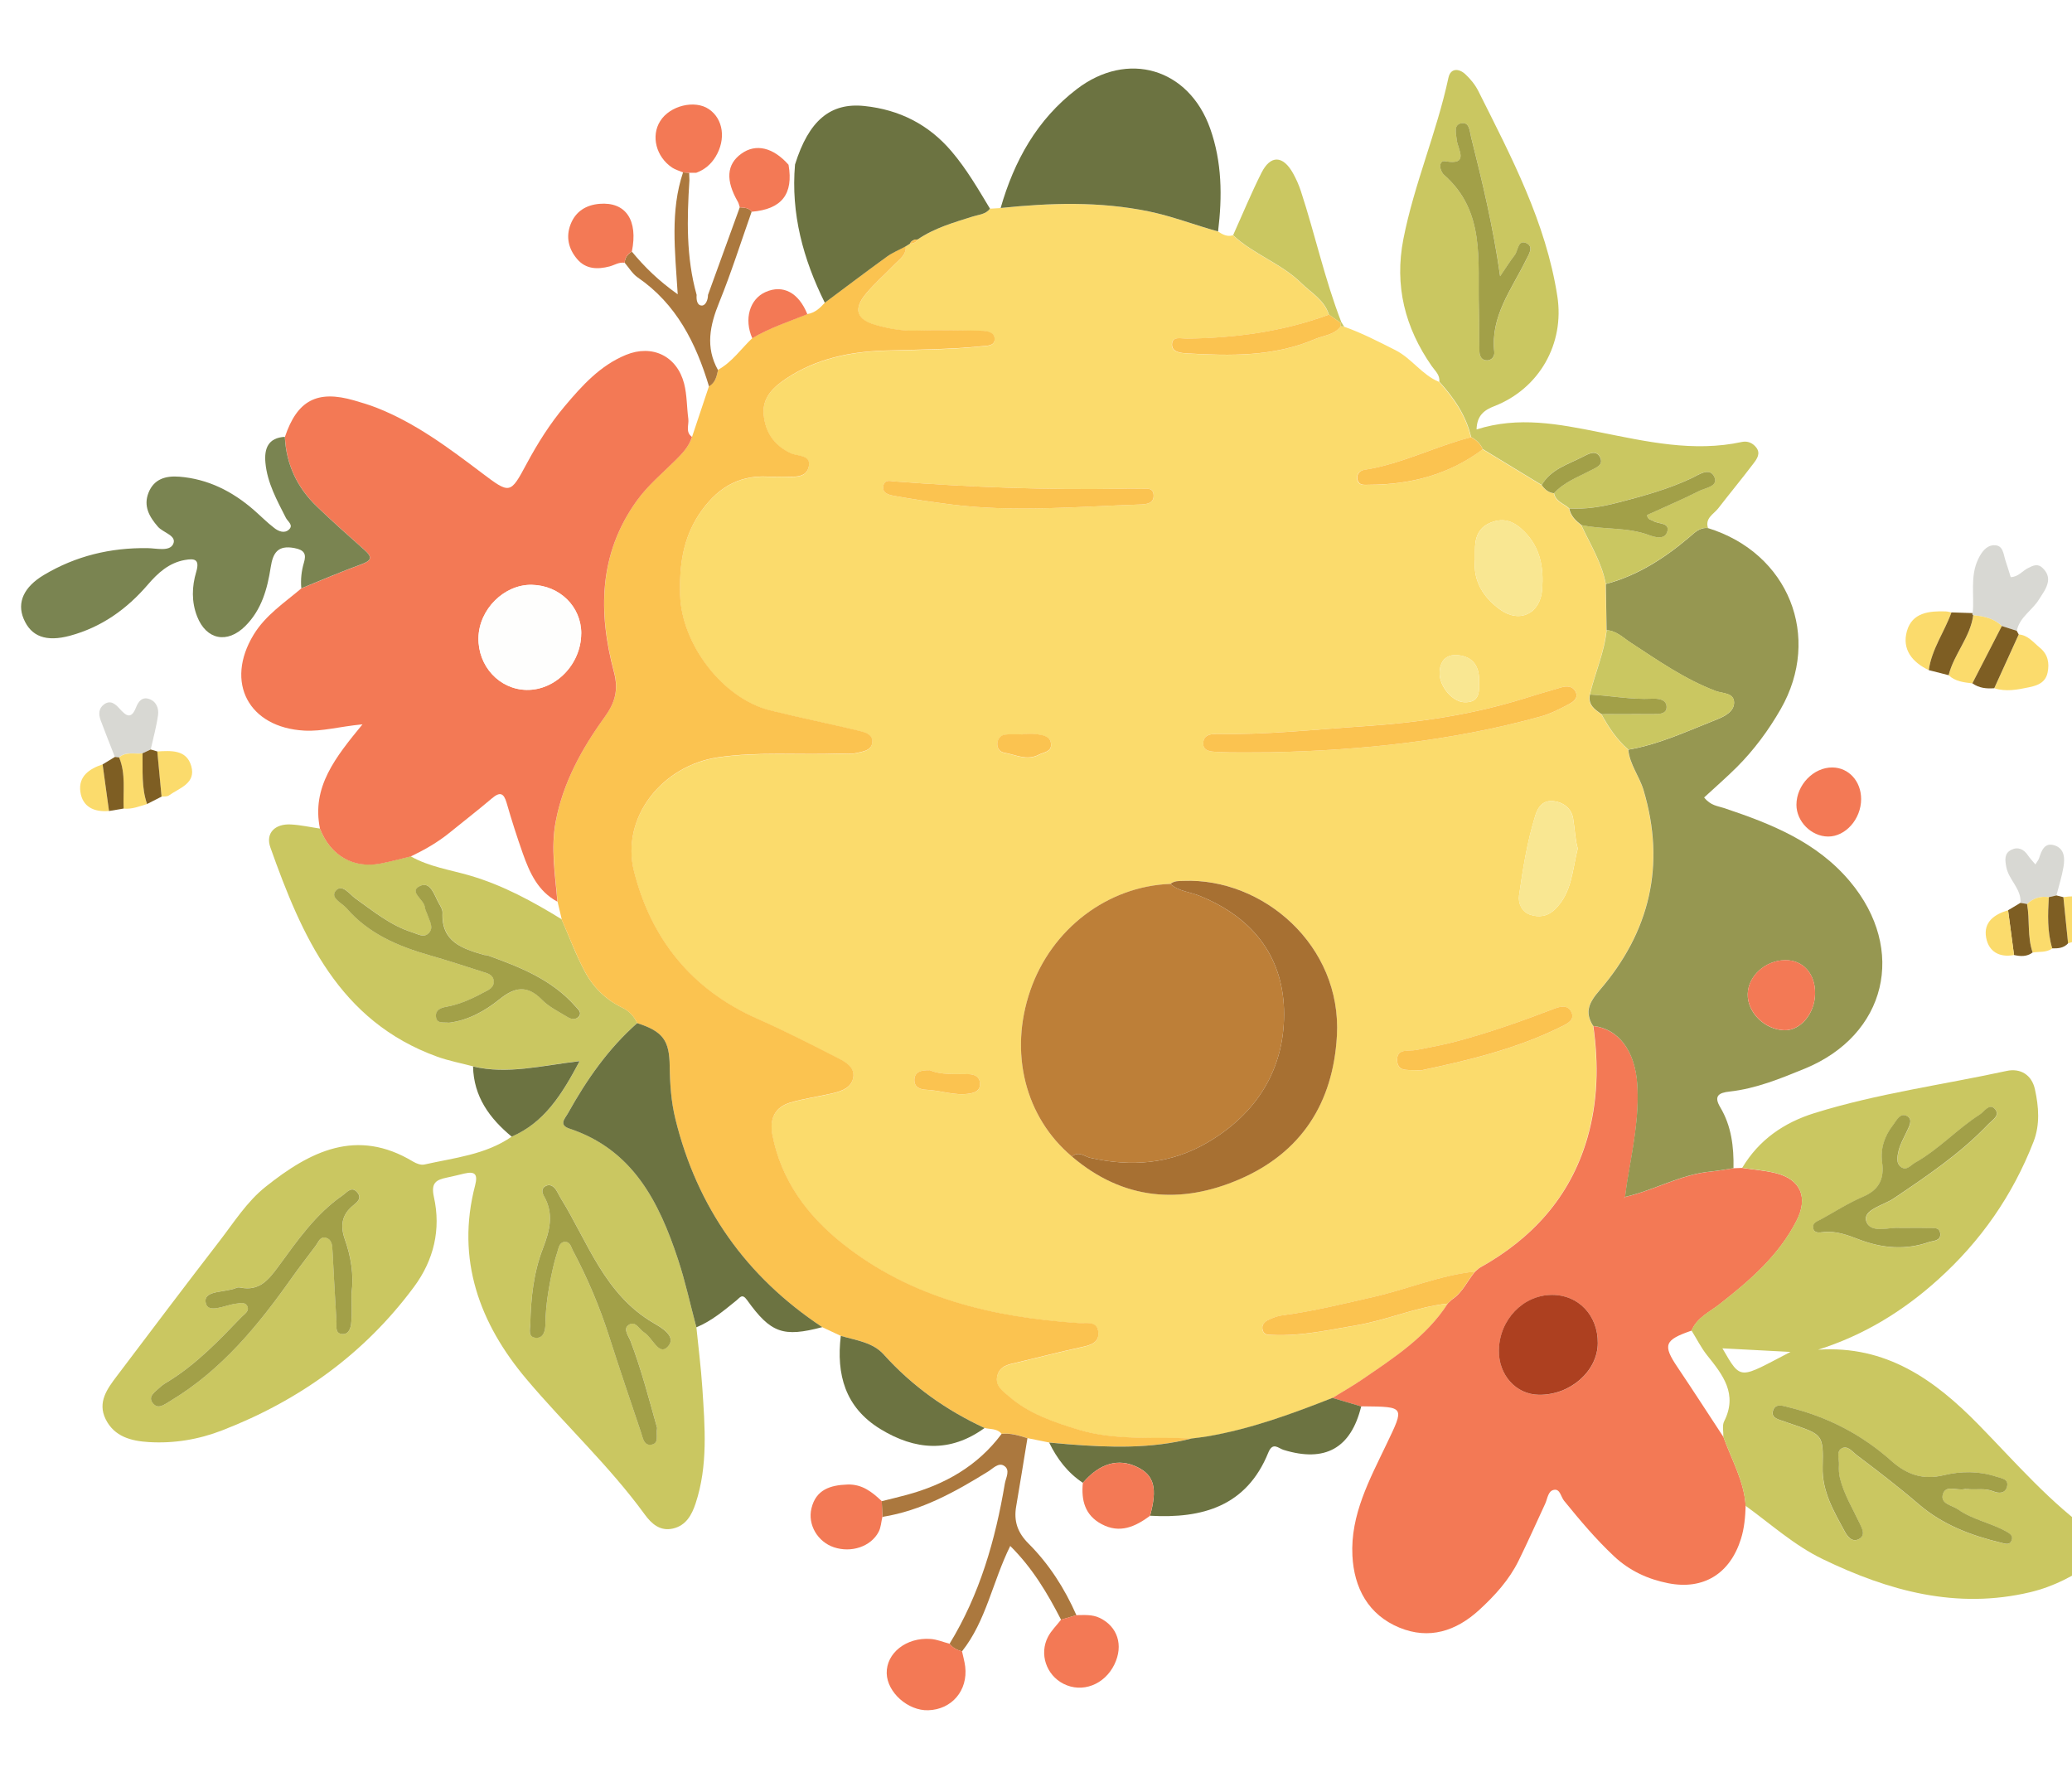 <svg width="393" height="338" viewBox="0 0 393 338" fill="none" xmlns="http://www.w3.org/2000/svg">
<g filter="url(#filter0_d_402_2237)">
<path d="M233.885 40.61C232.785 40.98 231.895 40.47 231.025 39.91C226.625 38.7 222.365 37.03 217.865 36.1C208.525 34.18 199.175 34.48 189.785 35.46C189.115 35.5 188.455 35.54 187.785 35.58C186.965 36.67 185.685 36.69 184.525 37.06C180.905 38.2 177.245 39.25 174.055 41.42C173.755 42.03 173.215 42.2 172.595 42.23C172.315 42.4 172.035 42.58 171.755 42.75C171.915 44.39 170.635 45.16 169.705 46.13C167.885 48.02 165.885 49.75 164.215 51.76C161.785 54.7 162.455 56.66 166.105 57.67C168.505 58.33 170.925 58.8 173.465 58.73C177.705 58.61 181.955 58.66 186.205 58.77C187.255 58.8 188.745 59.03 188.635 60.48C188.545 61.66 187.225 61.6 186.215 61.7C180.135 62.32 174.045 62.35 167.945 62.52C161.315 62.71 154.845 64.04 149.165 67.79C146.725 69.4 144.505 71.4 144.835 74.72C145.165 78.02 146.775 80.49 149.945 81.98C151.215 82.58 153.905 82.24 153.385 84.54C152.875 86.8 150.495 86.45 148.625 86.43C147.625 86.43 146.625 86.48 145.625 86.43C139.795 86.1 135.695 88.89 132.585 93.57C129.475 98.25 128.825 103.4 128.985 108.9C129.255 118.2 137.035 128.5 146.014 130.75C151.545 132.13 157.144 133.25 162.684 134.58C163.834 134.86 165.465 135.17 165.445 136.67C165.415 138.37 163.675 138.58 162.385 138.86C161.305 139.09 160.145 138.93 159.025 138.97C151.435 139.24 143.855 138.57 136.255 139.66C125.575 141.19 117.665 151.11 120.255 161.35C123.515 174.19 131.205 183.75 143.585 189.23C148.825 191.55 153.945 194.18 159.055 196.78C160.455 197.5 162.155 198.5 161.825 200.38C161.495 202.33 159.645 202.98 157.915 203.39C155.265 204.02 152.535 204.37 149.925 205.14C146.935 206.02 145.895 208.24 146.485 211.27C148.145 219.91 153.115 226.57 159.735 231.85C172.795 242.27 188.295 245.89 204.585 246.97C206.015 247.06 208.005 246.5 208.285 248.52C208.605 250.78 206.695 251.19 204.875 251.59C200.875 252.46 196.905 253.5 192.925 254.44C191.335 254.82 189.615 255.06 189.145 256.96C188.655 258.92 190.255 259.92 191.435 260.94C195.204 264.19 199.835 265.75 204.485 267.17C211.525 269.31 218.815 268.51 226.005 268.86C226.985 268.73 227.975 268.62 228.955 268.46C237.195 267.07 244.985 264.2 252.715 261.16C254.605 259.99 256.535 258.9 258.365 257.65C264.385 253.54 270.524 249.57 274.584 243.26C268.624 243.88 263.125 246.4 257.245 247.38C251.985 248.26 246.765 249.46 241.375 249.21C240.635 249.18 239.785 249.27 239.495 248.36C239.165 247.31 239.855 246.69 240.665 246.3C241.445 245.94 242.285 245.61 243.125 245.5C249.035 244.72 254.805 243.3 260.605 241.97C267.015 240.5 273.135 237.87 279.735 237.19C280.005 236.96 280.275 236.73 280.545 236.5C290.525 230.95 297.744 223.1 300.994 211.96C303.044 204.94 303.174 197.8 302.165 190.6C300.475 187.97 301.355 186.16 303.355 183.84C312.895 172.75 315.945 160.08 311.705 145.85C310.915 143.22 309.085 141 308.814 138.19C306.654 136.3 305.085 133.97 303.725 131.47C302.415 130.57 301.094 129.68 301.524 127.75C302.484 123.65 304.285 119.77 304.695 115.53C304.645 112.61 304.594 109.69 304.554 106.78C303.804 102.73 301.604 99.28 299.904 95.62C298.834 94.79 297.865 93.89 297.605 92.47C296.615 91.53 295.025 91.19 294.725 89.57C293.674 89.46 292.975 88.84 292.385 88.02L281.214 81.22C274.814 86.03 267.514 87.94 259.624 87.96C258.785 87.96 257.734 88.16 257.445 87.03C257.185 86.01 257.835 85.26 258.764 85.12C265.804 84.03 272.145 80.69 278.985 78.94C278.035 74.82 275.725 71.49 272.945 68.43C269.695 67.1 267.764 63.97 264.654 62.4C261.454 60.79 258.285 59.14 254.904 57.95C254.694 57.92 254.475 57.9 254.264 57.9C253.054 59.56 251.005 59.63 249.335 60.35C241.555 63.68 233.325 63.52 225.105 63.04C224.095 62.98 222.165 62.89 222.265 61.26C222.354 59.72 224.015 60.25 225.035 60.24C234.275 60.13 243.325 58.91 252.035 55.69C251.165 52.91 248.685 51.57 246.785 49.7C242.965 45.95 237.735 44.26 233.855 40.63L233.885 40.61ZM203.335 215.37C194.425 207.9 191.345 195.64 195.425 183.83C199.455 172.17 210.085 164.09 221.995 163.64C222.725 163.02 223.615 163.1 224.485 163.06C239.565 162.47 254.505 175.33 253.564 192.41C252.865 205.23 246.785 214.58 235.155 219.63C223.955 224.5 213.025 223.62 203.325 215.36L203.335 215.37ZM241.045 138.68C237.555 138.68 234.065 138.79 230.595 138.6C229.725 138.55 228.065 138.47 228.235 136.81C228.385 135.37 229.605 135.18 230.785 135.21C240.125 135.39 249.395 134.35 258.695 133.74C268.764 133.07 278.664 131.65 288.334 128.71C290.954 127.91 293.564 127.11 296.195 126.36C297.195 126.08 298.284 126.11 298.834 127.16C299.474 128.38 298.435 129.11 297.635 129.53C295.885 130.46 294.075 131.39 292.175 131.91C275.455 136.53 258.335 138.3 241.055 138.68H241.045ZM279.765 102.24C279.765 101.57 279.775 101.07 279.765 100.57C279.705 98.16 280.285 96.1 282.765 95.11C285.285 94.11 287.195 94.89 289.094 96.79C292.225 99.92 292.805 103.71 292.505 107.79C292.174 112.37 288.254 114.3 284.524 111.61C281.344 109.31 279.404 106.21 279.755 102.23L279.765 102.24ZM299.255 156.95C298.215 161.03 298.174 165.27 294.994 168.41C293.534 169.85 291.874 170.05 290.195 169.47C288.624 168.93 287.914 167.29 288.124 165.82C288.865 160.69 289.675 155.56 291.235 150.59C291.745 148.97 292.714 147.68 294.774 147.96C296.734 148.23 298.085 149.47 298.385 151.24C298.715 153.18 298.745 155.18 299.265 156.94L299.255 156.95ZM169.625 87.3C184.335 88.45 198.525 88.92 212.735 88.7C213.855 88.68 214.985 88.64 216.105 88.72C217.125 88.8 218.705 88.23 218.815 89.86C218.925 91.55 217.435 91.65 216.135 91.69C204.195 92.08 192.265 93.18 180.335 91.67C176.775 91.22 173.205 90.7 169.675 90.06C168.685 89.88 167.175 89.58 167.585 88.02C167.925 86.74 169.275 87.37 169.635 87.29L169.625 87.3ZM269.434 199.04C267.374 198.77 265.124 199.53 264.994 197.19C264.864 194.76 267.145 195.44 268.635 195.15C271.195 194.67 273.755 194.18 276.265 193.51C282.525 191.85 288.625 189.68 294.675 187.36C295.895 186.89 297.305 186.52 298.005 187.89C298.794 189.43 297.305 190.13 296.255 190.66C287.605 194.98 278.295 197.16 269.425 199.04H269.434ZM280.524 125.52C280.624 127.47 280.464 129.3 277.714 129.19C275.514 129.1 273.044 126.24 273.054 123.7C273.054 121.44 274.234 120.06 276.494 120.26C279.504 120.53 280.704 122.53 280.535 125.52H280.524ZM176.395 198.99C178.595 199.95 181.205 199.64 183.775 199.74C184.845 199.78 185.775 200.2 185.875 201.4C185.985 202.82 184.995 203.26 183.775 203.44C181.025 203.85 178.415 202.81 175.725 202.7C174.485 202.65 173.404 202.2 173.434 200.83C173.474 199.21 174.765 198.97 176.395 198.99ZM194.005 135.31C194.005 135.31 194.005 135.26 194.005 135.24C194.875 135.24 195.765 135.13 196.615 135.27C197.815 135.46 199.295 135.6 199.365 137.21C199.425 138.64 198.005 138.68 197.035 139.18C194.735 140.36 192.645 139.15 190.505 138.8C189.605 138.65 189.035 137.87 189.195 136.84C189.315 136 189.905 135.45 190.665 135.36C191.765 135.23 192.895 135.33 194.015 135.33L194.005 135.31Z" fill="#FBDB6C"/>
<path d="M97.054 211.58C92.074 215.03 86.154 215.59 80.474 216.87C79.834 217.01 78.964 216.68 78.364 216.32C67.644 209.85 58.784 214.38 50.364 221.1C46.814 223.93 44.394 227.81 41.654 231.36C35.094 239.86 28.634 248.43 22.164 256.99C20.334 259.41 18.444 261.95 20.044 265.18C21.684 268.49 24.894 269.31 28.224 269.51C33.014 269.8 37.684 269.02 42.164 267.28C56.814 261.6 69.124 252.76 78.524 240.07C82.294 234.98 83.664 229.16 82.304 223.05C81.694 220.3 82.734 219.77 84.784 219.34C85.884 219.11 86.974 218.84 88.064 218.58C90.074 218.12 90.674 218.66 90.114 220.83C86.444 234.89 90.984 247.06 99.864 257.58C107.174 266.25 115.564 274 122.274 283.22C123.554 284.98 125.184 286.47 127.634 285.91C130.114 285.34 131.204 283.35 131.934 281.15C134.314 273.97 133.694 266.6 133.214 259.25C132.964 255.4 132.464 251.57 132.084 247.73C130.934 243.44 129.994 239.07 128.604 234.86C124.994 223.93 120.034 214.03 107.994 210.04C105.874 209.34 107.204 208.08 107.734 207.12C111.264 200.79 115.374 194.88 120.854 190.04C120.284 188.72 119.274 187.7 118.054 187.12C114.884 185.6 112.504 183.23 110.904 180.22C109.214 177.05 107.954 173.64 106.514 170.34C101.014 166.96 95.384 163.89 89.124 162.06C85.354 160.96 81.384 160.4 77.894 158.41C75.964 158.87 74.054 159.4 72.114 159.77C66.964 160.74 62.664 158.22 60.684 153.15C58.854 152.88 57.024 152.47 55.184 152.37C52.174 152.2 50.314 154 51.284 156.73C57.264 173.56 64.284 189.66 82.914 196.41C85.124 197.21 87.464 197.64 89.744 198.25C96.264 199.8 102.704 198.09 109.954 197.24C106.574 203.63 103.274 208.87 97.074 211.56L97.054 211.58ZM66.674 241.33C66.674 243.2 66.794 245.08 66.624 246.93C66.534 247.83 66.174 249.13 64.904 249.01C63.484 248.88 63.874 247.55 63.824 246.62C63.554 242.15 63.314 237.69 63.074 233.22C63.024 232.2 63.014 231.1 61.834 230.76C60.724 230.44 60.434 231.52 59.934 232.2C58.454 234.2 56.904 236.15 55.474 238.18C49.044 247.28 42.064 255.84 32.334 261.69C31.244 262.35 30.034 263.38 29.034 262.17C27.914 260.83 29.474 259.98 30.304 259.15C30.824 258.63 31.504 258.27 32.134 257.87C37.374 254.6 41.594 250.18 45.824 245.77C46.384 245.18 47.434 244.64 46.864 243.63C46.454 242.91 45.514 243.17 44.794 243.25C42.724 243.47 39.344 245.34 39.004 242.95C38.674 240.65 42.794 241.17 44.864 240.25C45.074 240.15 45.364 240.15 45.604 240.2C49.144 240.91 50.904 238.8 52.794 236.22C56.384 231.32 59.874 226.25 64.994 222.71C65.844 222.12 66.724 220.84 67.824 222.21C68.724 223.33 67.654 224.08 66.924 224.67C64.774 226.44 64.544 228.57 65.414 231.04C66.584 234.36 67.154 237.79 66.684 241.32L66.674 241.33ZM124.634 266.82C124.374 268.17 125.114 269.72 123.574 269.98C122.154 270.23 121.944 268.72 121.594 267.7C119.574 261.68 117.534 255.68 115.594 249.63C113.774 243.92 111.444 238.43 108.644 233.13C108.314 232.5 108.154 231.56 107.284 231.52C106.154 231.47 106.004 232.5 105.754 233.32C105.504 234.15 105.234 234.98 105.034 235.83C104.164 239.58 103.484 243.36 103.444 247.23C103.434 248.29 103.114 249.77 101.724 249.72C100.024 249.66 100.554 248.06 100.584 247.07C100.694 242.21 101.204 237.36 102.954 232.82C104.274 229.41 105.114 226.22 103.164 222.82C102.784 222.15 102.654 221.33 103.544 220.9C104.354 220.52 104.994 220.97 105.444 221.63C105.794 222.14 106.034 222.72 106.364 223.25C111.524 231.61 114.644 241.44 123.894 246.87C125.284 247.68 128.554 249.47 126.614 251.45C124.944 253.15 123.754 249.67 122.204 248.72C121.214 248.11 120.514 246.33 119.174 247.31C118.144 248.07 119.244 249.41 119.604 250.36C121.684 255.83 123.134 261.47 124.634 266.8V266.82ZM85.174 189.97C84.114 189.85 82.824 190.22 82.714 188.77C82.624 187.53 83.594 187.14 84.674 186.95C87.154 186.52 89.424 185.49 91.624 184.3C92.594 183.77 93.844 183.37 93.664 181.96C93.514 180.78 92.344 180.57 91.424 180.27C88.114 179.21 84.794 178.13 81.454 177.17C75.504 175.46 69.924 173.09 65.774 168.27C64.894 167.25 62.564 166.29 63.724 164.93C64.914 163.53 66.354 165.64 67.434 166.4C70.884 168.85 74.144 171.58 78.284 172.85C79.334 173.17 80.474 173.95 81.404 172.92C82.294 171.94 81.554 170.8 81.204 169.76C81.004 169.17 80.684 168.6 80.594 168C80.404 166.58 77.494 165.1 79.654 164.05C81.714 163.05 82.414 165.86 83.304 167.4C83.614 167.93 83.984 168.56 83.964 169.13C83.714 174.66 87.744 175.93 91.844 177.12C92.084 177.19 92.354 177.15 92.584 177.23C98.704 179.43 104.724 181.81 109.184 186.88C109.664 187.42 110.434 187.99 109.834 188.77C109.324 189.42 108.414 189.34 107.764 188.95C106.064 187.91 104.174 187.02 102.824 185.62C100.044 182.76 97.654 183.2 94.794 185.51C91.984 187.78 88.794 189.53 85.204 189.97H85.174Z" fill="#CAC761"/>
<path d="M106.514 170.36C107.964 173.66 109.224 177.06 110.914 180.24C112.514 183.24 114.894 185.61 118.064 187.14C119.284 187.73 120.284 188.75 120.854 190.06C125.814 191.64 126.964 193.41 127.024 198.23C127.064 201.56 127.304 204.98 128.094 208.2C132.204 224.99 141.534 238.17 155.964 247.72C157.134 248.27 158.314 248.82 159.484 249.37C162.344 250.2 165.554 250.59 167.604 252.87C173.024 258.9 179.444 263.45 186.754 266.84C187.864 267.11 189.144 266.91 189.984 267.95C191.694 267.75 193.284 268.26 194.874 268.76C196.244 269.04 197.624 269.32 198.994 269.59C200.224 269.7 201.464 269.82 202.694 269.92C210.514 270.53 218.324 270.8 226.024 268.82C218.834 268.47 211.544 269.27 204.504 267.13C199.854 265.71 195.224 264.15 191.454 260.9C190.274 259.88 188.684 258.88 189.164 256.92C189.634 255.02 191.354 254.77 192.944 254.4C196.934 253.46 200.894 252.42 204.894 251.55C206.714 251.16 208.624 250.75 208.304 248.48C208.024 246.46 206.024 247.02 204.604 246.93C188.314 245.85 172.814 242.22 159.754 231.81C153.134 226.53 148.164 219.86 146.504 211.23C145.924 208.2 146.954 205.98 149.944 205.1C152.554 204.33 155.274 203.98 157.934 203.35C159.664 202.94 161.514 202.29 161.844 200.34C162.164 198.46 160.474 197.46 159.074 196.74C153.964 194.13 148.854 191.51 143.604 189.19C131.224 183.7 123.534 174.15 120.274 161.31C117.674 151.06 125.594 141.15 136.274 139.62C143.874 138.53 151.454 139.2 159.044 138.93C160.164 138.89 161.324 139.06 162.404 138.82C163.684 138.54 165.434 138.34 165.464 136.63C165.484 135.14 163.854 134.82 162.704 134.54C157.164 133.21 151.564 132.09 146.034 130.71C137.054 128.46 129.274 118.16 129.004 108.86C128.844 103.36 129.494 98.21 132.604 93.53C135.714 88.85 139.814 86.07 145.644 86.39C146.644 86.45 147.644 86.39 148.644 86.39C150.514 86.4 152.904 86.75 153.404 84.5C153.924 82.2 151.234 82.54 149.964 81.94C146.794 80.45 145.184 77.99 144.854 74.68C144.524 71.37 146.744 69.37 149.184 67.75C154.854 63.99 161.334 62.67 167.964 62.48C174.064 62.3 180.154 62.27 186.234 61.66C187.244 61.56 188.554 61.63 188.654 60.44C188.764 58.99 187.274 58.75 186.224 58.73C181.984 58.62 177.734 58.57 173.484 58.69C170.944 58.76 168.524 58.3 166.124 57.63C162.474 56.62 161.794 54.65 164.234 51.72C165.904 49.71 167.904 47.98 169.724 46.09C170.654 45.13 171.934 44.35 171.774 42.71C170.594 43.34 169.334 43.85 168.264 44.63C164.304 47.5 160.394 50.46 156.474 53.38C155.564 54.4 154.594 55.33 153.164 55.56C149.634 56.97 146.004 58.15 142.714 60.11C140.564 62.14 138.874 64.67 136.204 66.13C135.944 67.33 135.714 68.55 134.484 69.21C133.414 72.41 132.344 75.62 131.274 78.82C130.694 80.67 129.394 82 128.054 83.33C125.574 85.78 122.874 88.04 120.824 90.89C113.584 100.94 113.434 112.04 116.464 123.39C117.384 126.84 116.654 129.25 114.694 131.97C110.374 137.95 106.824 144.37 105.424 151.75C104.464 156.84 105.334 161.91 105.744 166.98C106.004 168.09 106.274 169.2 106.534 170.31L106.514 170.36Z" fill="#FBC350"/>
<path d="M105.724 167.03C105.304 161.96 104.434 156.9 105.404 151.8C106.804 144.42 110.354 138 114.674 132.02C116.644 129.3 117.364 126.89 116.444 123.44C113.414 112.08 113.564 100.99 120.804 90.94C122.864 88.08 125.554 85.83 128.034 83.38C129.374 82.05 130.674 80.73 131.254 78.87C129.954 77.95 130.704 76.59 130.554 75.43C130.254 73.21 130.314 70.92 129.764 68.78C128.424 63.54 123.724 61.25 118.724 63.31C113.844 65.31 110.404 69.13 107.104 73.05C104.294 76.39 101.974 80.08 99.904 83.93C96.774 89.76 96.754 89.75 91.334 85.66C85.074 80.93 78.794 76.22 71.404 73.32C70.014 72.78 68.584 72.35 67.154 71.94C60.154 69.92 56.364 71.94 54.044 78.86C54.284 84.07 56.374 88.47 60.094 92.06C63.044 94.9 66.114 97.61 69.174 100.34C70.714 101.71 70.444 102.35 68.544 103.04C64.704 104.43 60.954 106.06 57.164 107.59C53.954 110.32 50.384 112.64 48.104 116.38C42.614 125.42 47.154 133.99 57.724 134.57C61.114 134.76 64.364 133.8 68.754 133.38C63.664 139.59 59.054 145.26 60.694 153.18C62.674 158.25 66.974 160.77 72.124 159.8C74.064 159.43 75.984 158.9 77.904 158.44C80.474 157.21 82.944 155.81 85.174 154.01C87.884 151.81 90.644 149.68 93.304 147.42C94.824 146.13 95.544 146.38 96.094 148.28C97.024 151.51 98.044 154.71 99.164 157.87C100.464 161.54 102.044 165.07 105.754 167.03H105.724ZM110.244 116.17C110.224 121.97 105.394 126.94 99.884 126.85C94.724 126.76 90.644 122.35 90.754 116.96C90.864 111.56 95.644 106.82 100.884 106.92C106.174 107.03 110.274 111.07 110.254 116.17H110.244Z" fill="#F37955"/>
<path d="M274.594 243.24C270.534 249.55 264.384 253.52 258.374 257.63C256.544 258.88 254.614 259.97 252.724 261.14C254.544 261.68 256.364 262.21 258.174 262.75C258.294 262.75 258.424 262.73 258.544 262.73C266.554 262.81 266.384 262.79 263.004 269.86C259.804 276.57 256.114 283.29 256.514 291.06C256.824 297.18 259.534 302.27 265.424 304.7C271.054 307.02 276.174 305.38 280.584 301.33C283.544 298.61 286.234 295.66 288.024 292.03C289.784 288.46 291.404 284.81 293.084 281.19C293.534 280.21 293.604 278.73 294.794 278.56C295.914 278.39 296.054 279.89 296.654 280.63C299.644 284.31 302.694 287.94 306.164 291.19C309.084 293.92 312.554 295.52 316.414 296.28C323.114 297.6 328.134 294.47 330.204 287.89C330.854 285.83 331.024 283.74 331.104 281.62C330.824 276.9 328.424 272.86 326.884 268.54C323.984 264.13 321.134 259.7 318.184 255.32C315.334 251.1 315.674 250.14 320.844 248.37C321.864 245.9 324.274 244.84 326.174 243.35C331.904 238.86 337.354 234.18 340.754 227.54C343.014 223.12 341.554 219.63 336.714 218.48C334.664 217.99 332.544 217.83 330.454 217.51C329.904 217.53 329.364 217.55 328.814 217.57C327.364 217.79 325.914 218.07 324.454 218.21C318.764 218.77 313.794 221.75 308.304 223C308.194 223.1 308.074 223.2 307.964 223.31C308.064 223.19 308.154 223.07 308.254 222.95C308.384 221.97 308.494 220.99 308.654 220.02C309.674 213.93 310.964 207.88 310.554 201.63C310.144 195.37 307.024 191.15 302.214 190.6C303.224 197.8 303.094 204.94 301.044 211.96C297.784 223.1 290.564 230.95 280.584 236.5C280.314 236.73 280.044 236.96 279.774 237.19C278.294 238.94 277.404 241.18 275.374 242.48C275.104 242.74 274.824 243 274.554 243.26H274.604L274.594 243.24ZM303.064 250.77C303.014 256.09 297.834 260.63 291.894 260.55C287.544 260.49 284.224 256.79 284.304 252.08C284.404 246.32 288.894 241.64 294.344 241.6C299.384 241.56 303.104 245.48 303.064 250.77Z" fill="#F37955"/>
<path d="M330.444 217.49C332.534 217.8 334.654 217.97 336.704 218.46C341.544 219.61 343.004 223.1 340.744 227.52C337.344 234.16 331.894 238.84 326.164 243.33C324.264 244.82 321.844 245.88 320.834 248.35C321.814 249.92 322.644 251.61 323.794 253.05C326.774 256.76 329.634 260.39 327.024 265.57C326.614 266.37 326.904 267.53 326.874 268.52C328.414 272.84 330.814 276.88 331.094 281.6C335.894 285.07 340.304 289.09 345.704 291.7C358.204 297.74 371.104 301.3 385.074 297.98C389.484 296.93 393.474 294.87 397.134 292.19C399.354 290.56 399.614 288.63 397.324 287.02C388.964 281.17 382.364 273.45 375.314 266.24C366.924 257.66 357.744 251.12 344.834 251.99C353.504 249.25 360.914 244.71 367.554 238.73C375.694 231.41 381.744 222.71 385.704 212.54C386.965 209.3 386.694 205.88 385.964 202.58C385.364 199.86 383.214 198.54 380.584 199.12C368.434 201.76 356.054 203.4 344.134 207.12C338.354 208.92 333.614 212.19 330.454 217.49H330.444ZM373.464 278.45C373.014 278.45 372.754 278.41 372.514 278.45C371.134 278.74 369.064 277.59 368.504 279.37C367.924 281.24 370.184 281.45 371.334 282.27C374.124 284.24 377.544 284.82 380.484 286.46C381.144 286.83 381.884 287.24 381.534 288.16C381.174 289.11 380.374 288.81 379.634 288.63C373.884 287.25 368.474 285.23 363.884 281.28C360.114 278.04 356.154 275.01 352.184 272.01C351.374 271.4 350.454 270.09 349.314 270.71C348.204 271.32 348.844 272.76 348.784 273.82C348.724 274.68 348.784 275.58 348.984 276.42C349.754 279.48 351.414 282.15 352.734 284.98C353.204 285.98 353.864 287.25 352.534 287.93C351.264 288.58 350.384 287.41 349.874 286.46C347.804 282.63 345.564 278.91 345.684 274.24C345.844 268.13 345.684 268.13 339.974 266.15C339.504 265.99 339.024 265.85 338.564 265.66C337.564 265.25 335.944 265.07 336.234 263.72C336.604 262 338.254 262.67 339.374 262.95C346.644 264.73 353.124 268.1 358.714 273.08C361.614 275.66 364.665 276.76 368.645 275.8C371.885 275.02 375.324 274.98 378.614 276.07C379.634 276.41 381.124 276.51 380.614 278.12C380.244 279.28 379.094 279.28 378.074 278.86C376.504 278.22 374.864 278.57 373.454 278.46L373.464 278.45ZM360.504 228.92C362.654 228.92 364.154 228.88 365.654 228.94C366.574 228.98 367.924 228.59 368.034 230.03C368.134 231.41 366.684 231.32 365.834 231.61C361.414 233.15 356.994 232.76 352.714 231.13C350.474 230.28 348.314 229.43 345.854 229.7C345.174 229.78 344.174 229.97 343.944 229.03C343.674 227.91 344.754 227.64 345.484 227.24C348.104 225.79 350.644 224.16 353.384 222.99C356.424 221.69 357.434 219.58 357.004 216.48C356.644 213.86 357.454 211.51 359.024 209.47C359.704 208.59 360.434 206.87 361.844 207.76C362.904 208.43 362.054 209.8 361.584 210.82C361.064 211.95 360.404 213.06 360.134 214.25C359.894 215.28 359.554 216.62 360.624 217.38C361.654 218.11 362.424 217 363.264 216.53C367.744 214.01 371.234 210.15 375.534 207.4C376.364 206.87 377.324 205.24 378.324 206.28C379.544 207.55 377.884 208.46 377.094 209.29C371.814 214.83 365.494 219.07 359.194 223.32C357.234 224.64 353.284 225.47 353.994 227.64C354.824 230.18 358.674 228.59 360.534 228.94L360.504 228.92ZM339.604 252.41C329.814 257.48 330.314 257.98 326.694 251.73C330.804 251.95 334.844 252.16 339.604 252.41Z" fill="#CAC761"/>
<path d="M302.194 190.58C307.004 191.12 310.124 195.35 310.534 201.61C310.944 207.86 309.654 213.91 308.634 220C308.474 220.97 308.364 221.95 308.234 222.93L308.294 222.99C313.774 221.74 318.744 218.75 324.434 218.2C325.894 218.06 327.344 217.78 328.794 217.56C328.874 213.51 328.404 209.57 326.284 206.01C324.994 203.86 326.014 203.25 328.034 203.03C333.054 202.48 337.694 200.57 342.294 198.69C357.844 192.32 361.704 176.09 350.894 163.19C344.574 155.65 335.914 152.24 326.974 149.25C325.814 148.86 324.474 148.82 323.224 147.25C325.244 145.38 327.394 143.52 329.404 141.52C332.684 138.24 335.424 134.54 337.744 130.5C345.614 116.77 339.254 100.89 323.954 96.16C322.404 95.99 321.474 96.98 320.414 97.89C315.714 101.87 310.614 105.16 304.584 106.77C304.634 109.69 304.684 112.61 304.724 115.53C306.594 115.63 307.854 116.96 309.284 117.89C314.474 121.28 319.544 124.84 325.404 127.06C326.694 127.55 328.874 127.36 328.904 129.22C328.934 130.93 327.164 131.85 325.674 132.44C320.154 134.61 314.764 137.17 308.844 138.19C309.114 141 310.944 143.22 311.734 145.85C315.974 160.08 312.924 172.75 303.384 183.84C301.384 186.16 300.504 187.97 302.194 190.6V190.58ZM344.274 184.49C344.204 188.28 341.474 191.5 338.414 191.4C334.664 191.28 331.374 187.98 331.494 184.48C331.614 181.08 334.824 178.18 338.544 178.11C341.974 178.04 344.344 180.68 344.274 184.49Z" fill="#969751"/>
<path d="M304.584 106.75C310.614 105.13 315.714 101.84 320.414 97.87C321.484 96.97 322.414 95.97 323.954 96.14C323.364 94.25 325.034 93.53 325.904 92.41C328.114 89.55 330.424 86.76 332.604 83.88C333.254 83.02 334.004 81.98 333.074 80.83C332.404 80 331.464 79.6 330.404 79.82C321.214 81.81 312.264 79.74 303.374 77.97C295.644 76.43 288.024 74.91 280.064 77.45C280.124 74.73 281.614 73.74 283.414 73.04C291.964 69.71 296.784 61.2 295.384 52.18C293.204 38.12 286.654 25.76 280.404 13.28C279.804 12.08 278.894 10.96 277.904 10.05C276.684 8.94 275.124 8.89 274.724 10.76C272.504 21.13 268.224 30.91 266.184 41.33C264.454 50.19 266.474 58.13 271.564 65.44C272.174 66.32 273.154 67.1 272.994 68.39C275.774 71.45 278.084 74.79 279.034 78.9C280.014 79.42 280.784 80.16 281.254 81.18C284.974 83.45 288.704 85.71 292.424 87.98C294.174 84.96 297.394 84.07 300.214 82.62C301.274 82.07 302.714 81.23 303.474 82.67C304.284 84.2 302.664 84.71 301.604 85.26C299.214 86.51 296.644 87.46 294.764 89.53C295.064 91.16 296.654 91.49 297.644 92.43C300.774 92.6 303.814 92.12 306.844 91.32C311.654 90.06 316.434 88.79 320.954 86.63C322.164 86.05 324.314 84.49 325.174 86.49C325.934 88.26 323.444 88.52 322.254 89.12C318.994 90.77 315.624 92.21 312.384 93.68C312.544 94.64 313.174 94.53 313.544 94.79C314.494 95.42 316.614 95.05 316.264 96.68C315.874 98.47 313.854 97.89 312.764 97.48C308.594 95.93 304.164 96.49 299.924 95.58C301.624 99.24 303.824 102.69 304.574 106.74L304.584 106.75ZM284.534 48.41C285.764 46.6 286.464 45.45 287.294 44.41C287.984 43.55 287.894 41.38 289.534 42.13C291.014 42.81 289.924 44.34 289.404 45.41C286.684 50.94 282.684 56.01 283.434 62.75C283.514 63.51 283.034 64.28 282.174 64.35C281.064 64.44 280.634 63.58 280.614 62.66C280.534 59.92 280.594 57.17 280.514 54.43C280.244 45.52 281.814 36.12 273.914 29.19C273.564 28.88 273.334 28.36 273.214 27.9C273.044 27.22 273.354 26.45 274.074 26.58C278.814 27.45 276.494 24.31 276.314 22.57C276.184 21.3 275.674 19.68 277.164 19.39C278.754 19.08 278.754 20.9 279.044 22.05C281.154 30.47 283.204 38.9 284.544 48.42L284.534 48.41Z" fill="#CAC761"/>
<path d="M57.144 107.58C60.934 106.05 64.684 104.42 68.524 103.03C70.434 102.34 70.704 101.71 69.154 100.33C66.094 97.61 63.024 94.89 60.074 92.05C56.354 88.47 54.274 84.06 54.024 78.85C50.844 79.03 50.094 81.09 50.344 83.77C50.694 87.59 52.534 90.88 54.224 94.22C54.574 94.92 55.724 95.58 54.804 96.44C53.944 97.24 52.814 96.76 52.044 96.16C50.664 95.11 49.434 93.85 48.114 92.7C44.054 89.18 39.454 86.84 34.014 86.41C31.434 86.21 29.214 86.83 28.174 89.44C27.164 91.97 28.294 93.99 29.954 95.9C30.954 97.05 33.604 97.58 32.844 99.19C32.154 100.66 29.664 99.98 27.984 99.96C20.944 99.86 14.374 101.44 8.324 105.05C4.514 107.33 3.194 110.25 4.474 113.34C5.894 116.76 8.774 117.78 13.254 116.58C19.254 114.96 24.044 111.54 28.044 106.88C29.944 104.67 32.054 102.74 35.064 102.21C36.874 101.89 37.944 102.03 37.214 104.48C36.394 107.23 36.294 110.14 37.394 112.93C39.134 117.36 43.114 118.15 46.534 114.73C49.614 111.66 50.714 107.69 51.344 103.59C51.764 100.89 52.664 99.34 55.854 99.95C57.774 100.32 58.124 101.11 57.644 102.72C57.174 104.3 57.004 105.9 57.144 107.53V107.58Z" fill="#7A8451"/>
<path d="M189.794 35.45C199.184 34.47 208.534 34.17 217.874 36.09C222.374 37.02 226.634 38.69 231.034 39.9C231.844 33.28 231.794 26.73 229.524 20.35C225.464 8.94 213.874 5.52 204.224 12.91C196.694 18.67 192.364 26.5 189.794 35.45Z" fill="#6C7341"/>
<path d="M156.444 53.42C160.364 50.5 164.274 47.54 168.234 44.67C169.304 43.89 170.574 43.39 171.744 42.75C172.024 42.58 172.304 42.4 172.584 42.23C172.874 41.61 173.414 41.43 174.044 41.42C177.234 39.24 180.904 38.2 184.514 37.06C185.674 36.69 186.954 36.67 187.774 35.58C185.524 31.84 183.334 28.06 180.484 24.71C176.144 19.6 170.594 16.81 163.994 16.11C157.474 15.41 153.394 18.89 150.794 27.2C149.984 36.52 152.344 45.16 156.444 53.42Z" fill="#6C7341"/>
<path d="M155.964 247.71C141.534 238.16 132.204 224.98 128.094 208.19C127.304 204.97 127.064 201.55 127.024 198.22C126.964 193.4 125.814 191.63 120.854 190.05C115.374 194.89 111.264 200.79 107.734 207.13C107.204 208.09 105.874 209.34 107.994 210.05C120.024 214.04 124.994 223.94 128.604 234.87C129.994 239.08 130.934 243.45 132.084 247.74C134.984 246.55 137.334 244.54 139.734 242.6C140.344 242.11 140.764 241.26 141.694 242.57C146.214 248.88 148.564 249.66 155.964 247.71Z" fill="#6C7341"/>
<path d="M258.174 262.74C256.354 262.2 254.544 261.67 252.724 261.13C244.994 264.17 237.204 267.04 228.964 268.43C227.984 268.6 226.994 268.7 226.014 268.83C218.314 270.8 210.514 270.54 202.694 269.93C201.454 269.83 200.224 269.71 198.994 269.6C200.494 272.68 202.504 275.33 205.394 277.24C208.574 273.52 212.134 272.49 215.734 274.26C218.924 275.82 219.564 278.3 218.134 283.48C228.034 284.05 236.434 281.69 240.554 271.52C241.414 269.4 242.464 270.69 243.454 270.99C251.334 273.42 256.244 270.68 258.184 262.73L258.174 262.74Z" fill="#6C7341"/>
<path d="M194.864 268.77C193.274 268.27 191.684 267.76 189.974 267.96C185.404 274.09 179.154 277.59 171.914 279.54C170.364 279.96 168.804 280.33 167.244 280.72C167.284 281.71 167.324 282.7 167.364 283.7C174.764 282.52 181.154 278.97 187.404 275.1C188.324 274.53 189.354 273.37 190.384 273.97C191.714 274.75 190.784 276.25 190.594 277.36C188.794 288.07 185.834 298.4 180.104 307.77C180.714 308.54 181.534 308.96 182.464 309.2C187.054 303.42 188.234 296.05 191.614 289.21C195.874 293.44 198.694 298.23 201.254 303.2C202.224 302.91 203.194 302.63 204.164 302.34C201.934 297.27 198.974 292.64 195.064 288.74C192.984 286.66 192.254 284.47 192.744 281.68C193.484 277.39 194.164 273.08 194.874 268.78L194.864 268.77Z" fill="#AB783E"/>
<path d="M186.744 266.84C179.434 263.45 173.014 258.9 167.594 252.87C165.544 250.59 162.334 250.2 159.474 249.37C158.604 256.68 160.284 262.92 166.954 267.02C173.574 271.08 180.184 271.58 186.734 266.85L186.744 266.84Z" fill="#6C7341"/>
<path d="M233.884 40.61C237.764 44.24 242.994 45.93 246.814 49.68C248.724 51.55 251.204 52.89 252.064 55.67C252.784 56.19 253.514 56.71 254.234 57.22L254.404 57.08C251.264 48.98 249.434 40.47 246.734 32.23C246.354 31.06 245.834 29.91 245.234 28.83C243.334 25.46 240.984 25.37 239.274 28.76C237.324 32.63 235.664 36.66 233.884 40.61Z" fill="#CAC761"/>
<path d="M136.174 66.17C133.764 61.85 134.644 57.7 136.414 53.35C138.704 47.72 140.534 41.9 142.564 36.16C142.014 35.34 141.124 35.42 140.314 35.32C138.304 40.86 136.294 46.4 134.284 51.94C134.294 52.87 133.834 53.95 133.124 53.95C132.204 53.95 132.054 52.83 132.134 51.94C130.124 44.79 130.294 37.51 130.764 30.2C130.744 29.73 130.734 29.25 130.714 28.78C130.324 28.75 129.944 28.73 129.554 28.7C127.114 35.98 128.014 43.45 128.544 51.82C124.874 49.21 122.234 46.62 119.854 43.73C119.024 44.19 118.544 44.88 118.484 45.84C119.294 46.77 119.954 47.93 120.944 48.61C128.304 53.65 131.994 61.05 134.474 69.27C135.694 68.6 135.924 67.39 136.194 66.19L136.174 66.17Z" fill="#AB783E"/>
<path d="M97.054 211.58C103.254 208.89 106.554 203.64 109.934 197.26C102.684 198.11 96.244 199.82 89.724 198.27C89.844 203.99 92.854 208.11 97.054 211.58Z" fill="#6C7341"/>
<path d="M182.464 309.19C181.534 308.95 180.714 308.53 180.104 307.76C178.914 307.44 177.734 306.94 176.534 306.85C171.894 306.5 168.094 309.54 168.184 313.37C168.274 316.99 172.224 320.5 176.074 320.37C180.534 320.23 183.604 316.62 183.074 312.1C182.954 311.12 182.674 310.16 182.464 309.18V309.19Z" fill="#F37955"/>
<path d="M204.164 302.33C203.194 302.62 202.224 302.9 201.254 303.19C200.424 304.27 199.404 305.25 198.784 306.43C197.074 309.7 198.454 313.69 201.704 315.35C205.254 317.16 209.504 315.54 211.374 311.68C213.134 308.04 211.974 304.48 208.564 302.85C207.134 302.17 205.654 302.33 204.164 302.33Z" fill="#F37955"/>
<path d="M167.364 283.69C167.324 282.7 167.284 281.71 167.244 280.71C165.414 278.98 163.534 277.47 160.754 277.56C157.484 277.67 154.774 278.52 153.914 282.06C153.154 285.21 155.104 288.43 158.164 289.46C161.454 290.56 165.164 289.35 166.644 286.55C167.094 285.71 167.134 284.65 167.364 283.7V283.69Z" fill="#F37955"/>
<path d="M218.124 283.49C219.554 278.31 218.914 275.83 215.724 274.27C212.124 272.51 208.564 273.53 205.384 277.25C205.064 280.54 205.764 283.38 208.944 285.07C212.404 286.92 215.334 285.56 218.134 283.49H218.124Z" fill="#F37955"/>
<path d="M129.544 28.69C129.934 28.72 130.314 28.74 130.704 28.77C131.154 28.77 131.604 28.77 132.054 28.77C133.634 28.19 134.844 27.18 135.724 25.73C137.734 22.42 137.194 18.56 134.454 16.7C131.774 14.88 127.064 16.03 125.224 18.96C123.434 21.79 124.434 25.76 127.504 27.8C128.114 28.2 128.864 28.4 129.544 28.69Z" fill="#F37955"/>
<path d="M347.584 141.56C343.984 141.51 340.734 144.88 340.734 148.64C340.734 151.81 343.554 154.64 346.724 154.66C350.044 154.69 353.004 151.34 353.004 147.55C353.004 144.18 350.664 141.6 347.574 141.56H347.584Z" fill="#F37955"/>
<path d="M118.474 45.83C118.534 44.87 119.014 44.18 119.844 43.72C121.064 37.76 118.694 34.24 113.694 34.66C111.144 34.88 109.184 36.1 108.234 38.52C107.294 40.92 107.824 43.2 109.464 45.13C111.124 47.09 113.364 47.12 115.624 46.53C116.564 46.28 117.414 45.67 118.464 45.84L118.474 45.83Z" fill="#F37955"/>
<path d="M140.315 35.32C141.135 35.42 142.015 35.34 142.565 36.16C148.275 35.69 150.525 32.82 149.565 27.25C146.655 23.95 143.355 23.17 140.615 25.15C137.805 27.17 137.595 30.2 139.955 34.28C140.135 34.59 140.195 34.97 140.315 35.32Z" fill="#F37955"/>
<path d="M28.584 138.15C29.064 135.98 29.674 133.83 29.974 131.63C30.144 130.39 29.694 129.07 28.314 128.58C26.914 128.08 26.214 129.12 25.794 130.19C24.834 132.63 23.814 131.65 22.654 130.38C21.884 129.53 20.964 128.72 19.754 129.58C18.664 130.35 18.684 131.51 19.094 132.62C19.954 134.95 20.884 137.24 21.784 139.55C22.054 139.58 22.314 139.61 22.584 139.64C23.904 138.47 25.544 139.06 27.034 138.86C27.554 138.62 28.064 138.38 28.584 138.14V138.15Z" fill="#D8D8D3"/>
<path d="M382.524 115.64C383.064 113.04 385.474 111.76 386.754 109.67C387.404 108.61 388.194 107.64 388.424 106.39C388.614 105.32 388.194 104.47 387.424 103.72C386.494 102.82 385.614 103.27 384.704 103.72C383.604 104.25 382.844 105.42 381.374 105.46C381.044 104.41 380.744 103.37 380.394 102.35C379.974 101.12 379.994 99.34 378.164 99.41C376.704 99.47 375.824 100.77 375.224 102.01C373.624 105.3 374.504 108.87 374.164 112.3C374.064 112.47 374.104 112.6 374.274 112.7C376.274 112.87 378.184 113.29 379.704 114.74C380.644 115.04 381.584 115.35 382.534 115.65L382.524 115.64Z" fill="#D8D8D3"/>
<path d="M378.254 126.53C380.474 127.24 382.654 126.81 384.854 126.35C386.544 126 387.984 125.43 388.374 123.55C388.744 121.73 388.434 120.1 386.904 118.85C385.674 117.85 384.674 116.47 382.904 116.33C381.354 119.73 379.814 123.13 378.264 126.53H378.254Z" fill="#FBDB6C"/>
<path d="M379.694 114.73C378.174 113.27 376.264 112.86 374.264 112.69C373.704 116.89 370.604 120.05 369.604 124.07C370.874 125.26 372.494 125.42 374.104 125.61C375.964 121.99 377.834 118.36 379.694 114.74V114.73Z" fill="#FBDB6C"/>
<path d="M370.135 112.16C369.765 112.09 369.405 111.97 369.035 111.96C365.905 111.86 362.695 112.18 361.695 115.67C360.705 119.16 362.685 121.6 365.835 123.1C366.395 119.11 368.805 115.85 370.135 112.16Z" fill="#FBDB6C"/>
<path d="M370.134 112.16C368.804 115.85 366.394 119.11 365.834 123.1C367.094 123.42 368.344 123.74 369.604 124.06C370.604 120.04 373.704 116.88 374.264 112.68C374.084 112.59 374.054 112.45 374.154 112.28C372.814 112.24 371.474 112.2 370.124 112.15L370.134 112.16Z" fill="#7E5E23"/>
<path d="M379.694 114.73C377.834 118.35 375.964 121.98 374.104 125.6C375.354 126.5 376.774 126.65 378.254 126.53C379.794 123.13 381.345 119.73 382.895 116.33C382.765 116.1 382.644 115.87 382.514 115.64C381.574 115.34 380.634 115.03 379.684 114.73H379.694Z" fill="#7E5E23"/>
<path d="M30.644 147.09C31.114 147.03 31.694 147.12 32.034 146.87C34.034 145.44 37.224 144.59 36.274 141.29C35.374 138.15 32.454 138.37 29.824 138.52C30.094 141.38 30.364 144.23 30.634 147.09H30.644Z" fill="#FBDB6C"/>
<path d="M27.034 138.88C25.544 139.08 23.904 138.49 22.584 139.66C23.884 142.8 23.314 146.11 23.444 149.36C25.014 149.53 26.434 148.92 27.894 148.5C26.804 145.37 27.084 142.11 27.034 138.89V138.88Z" fill="#FBDB6C"/>
<path d="M19.464 140.98C16.924 141.8 14.834 143.27 15.244 146.17C15.644 149.05 17.874 150.07 20.674 149.81C20.274 146.86 19.864 143.92 19.464 140.97V140.98Z" fill="#FBDB6C"/>
<path d="M19.464 140.98C19.864 143.93 20.274 146.87 20.674 149.82C21.604 149.67 22.524 149.51 23.454 149.35C23.314 146.1 23.894 142.79 22.594 139.65C22.324 139.62 22.064 139.59 21.794 139.56C21.014 140.03 20.244 140.51 19.464 140.98Z" fill="#7E5E23"/>
<path d="M27.034 138.88C27.094 142.11 26.804 145.36 27.894 148.49C28.804 148.02 29.724 147.56 30.644 147.09C30.374 144.23 30.104 141.38 29.834 138.52C29.414 138.4 29.004 138.27 28.584 138.15C28.064 138.39 27.554 138.63 27.034 138.87V138.88Z" fill="#7E5E23"/>
<path d="M390.044 165.83C390.504 164.03 391.074 162.26 391.384 160.44C391.654 158.82 391.614 156.98 389.734 156.35C387.784 155.7 387.224 157.33 386.744 158.8C386.634 159.14 386.364 159.43 386.054 159.95C385.414 159.18 384.984 158.75 384.664 158.26C383.874 157.06 382.774 156.54 381.484 157.18C380.124 157.86 380.294 159.1 380.534 160.42C380.984 162.89 383.414 164.54 383.234 167.24C383.654 167.31 384.074 167.38 384.494 167.45C385.654 166.33 387.034 165.92 388.624 166.16C389.104 166.05 389.584 165.94 390.064 165.83H390.044Z" fill="#D8D8D3"/>
<path d="M392.254 174.92C392.814 174.71 393.484 174.63 393.934 174.27C395.734 172.81 398.884 171.95 397.864 168.84C396.884 165.86 394.064 165.79 391.364 166.15C391.664 169.07 391.964 171.99 392.254 174.91V174.92Z" fill="#FBDB6C"/>
<path d="M388.604 166.16C387.014 165.92 385.634 166.34 384.484 167.46C385.034 170.51 384.504 173.68 385.544 176.66C386.794 176.45 388.144 176.71 389.254 175.88C388.284 172.69 388.424 169.43 388.604 166.17V166.16Z" fill="#FBDB6C"/>
<path d="M385.535 176.65C384.495 173.66 385.025 170.49 384.475 167.45C384.055 167.38 383.635 167.31 383.215 167.24C382.435 167.71 381.655 168.17 380.875 168.64C381.255 171.47 381.625 174.3 382.005 177.13C383.245 177.41 384.445 177.47 385.535 176.65Z" fill="#7E5E23"/>
<path d="M382.004 177.13C381.624 174.3 381.254 171.47 380.874 168.64C378.274 169.41 376.174 170.88 376.714 173.83C377.194 176.48 379.224 177.66 382.004 177.13Z" fill="#FBDB6C"/>
<path d="M388.604 166.16C388.414 169.43 388.284 172.69 389.254 175.87C390.364 175.9 391.434 175.82 392.254 174.92C391.954 172 391.654 169.08 391.364 166.16C390.924 166.05 390.484 165.94 390.054 165.83C389.574 165.94 389.094 166.05 388.614 166.16H388.604Z" fill="#7E5E23"/>
<path d="M254.294 57.88C254.504 57.88 254.724 57.91 254.934 57.93C254.754 57.65 254.584 57.36 254.404 57.08L254.234 57.22C254.254 57.44 254.274 57.66 254.284 57.88H254.294Z" fill="#CAC761"/>
<path d="M221.994 163.64C210.084 164.08 199.454 172.16 195.424 183.83C191.344 195.64 194.424 207.9 203.334 215.37C204.544 214.2 205.744 215.36 206.794 215.6C214.574 217.35 222.004 216.79 228.994 212.71C238.334 207.26 243.574 198.85 243.554 188.3C243.534 178.1 238.214 170.21 227.434 165.87C225.614 165.14 223.534 165.05 221.994 163.64Z" fill="#BD7F38"/>
<path d="M221.994 163.64C223.534 165.05 225.614 165.14 227.434 165.87C238.214 170.2 243.534 178.09 243.554 188.3C243.574 198.85 238.334 207.26 228.994 212.71C222.004 216.79 214.584 217.35 206.794 215.6C205.744 215.36 204.544 214.21 203.334 215.37C213.024 223.63 223.964 224.5 235.164 219.64C246.794 214.59 252.864 205.23 253.574 192.42C254.514 175.34 239.564 162.48 224.494 163.07C223.624 163.1 222.734 163.03 222.004 163.65L221.994 163.64Z" fill="#A77032"/>
<path d="M308.854 138.17C314.774 137.16 320.164 134.59 325.684 132.42C327.174 131.83 328.944 130.91 328.914 129.2C328.884 127.34 326.704 127.53 325.414 127.04C319.554 124.81 314.474 121.26 309.294 117.87C307.864 116.94 306.604 115.61 304.734 115.51C304.324 119.75 302.524 123.63 301.564 127.73C305.484 127.95 309.364 128.71 313.324 128.52C314.464 128.47 316.174 128.6 316.094 130.19C316.034 131.53 314.484 131.42 313.384 131.43C310.174 131.46 306.964 131.44 303.754 131.45C305.114 133.95 306.684 136.28 308.844 138.17H308.854Z" fill="#CAC761"/>
<path d="M241.044 138.68C258.314 138.31 275.444 136.53 292.164 131.91C294.064 131.39 295.874 130.46 297.624 129.53C298.424 129.1 299.464 128.37 298.824 127.16C298.274 126.1 297.184 126.08 296.184 126.36C293.554 127.1 290.934 127.91 288.324 128.71C278.654 131.65 268.754 133.08 258.684 133.74C249.384 134.36 240.114 135.39 230.774 135.21C229.594 135.19 228.374 135.38 228.224 136.81C228.054 138.47 229.724 138.55 230.584 138.6C234.064 138.79 237.554 138.68 241.034 138.68H241.044Z" fill="#FBC350"/>
<path d="M279.764 102.23C279.404 106.21 281.344 109.32 284.534 111.61C288.254 114.29 292.174 112.37 292.514 107.79C292.814 103.71 292.234 99.92 289.104 96.79C287.204 94.89 285.294 94.1 282.774 95.11C280.294 96.1 279.704 98.16 279.774 100.57C279.784 101.07 279.774 101.57 279.774 102.24L279.764 102.23Z" fill="#F9E792"/>
<path d="M299.254 156.95C298.724 155.19 298.704 153.19 298.374 151.25C298.074 149.48 296.734 148.24 294.764 147.97C292.714 147.68 291.734 148.98 291.224 150.6C289.664 155.56 288.854 160.7 288.114 165.83C287.904 167.31 288.614 168.95 290.184 169.48C291.874 170.06 293.534 169.85 294.984 168.42C298.164 165.28 298.204 161.04 299.244 156.96L299.254 156.95Z" fill="#F9E792"/>
<path d="M169.624 87.29C169.264 87.36 167.914 86.74 167.574 88.02C167.164 89.58 168.674 89.88 169.664 90.06C173.204 90.7 176.764 91.21 180.324 91.67C192.254 93.19 204.194 92.09 216.124 91.69C217.424 91.65 218.914 91.54 218.804 89.86C218.694 88.23 217.114 88.8 216.094 88.72C214.974 88.63 213.844 88.68 212.724 88.7C198.514 88.92 184.334 88.44 169.614 87.3L169.624 87.29Z" fill="#FBC350"/>
<path d="M275.355 242.46C277.385 241.17 278.275 238.93 279.755 237.17C273.155 237.85 267.035 240.48 260.625 241.95C254.825 243.28 249.055 244.7 243.145 245.48C242.305 245.59 241.465 245.92 240.685 246.28C239.865 246.66 239.175 247.29 239.515 248.34C239.805 249.25 240.655 249.15 241.395 249.19C246.785 249.44 252.005 248.24 257.265 247.36C263.145 246.37 268.645 243.86 274.605 243.24H274.555C274.825 242.98 275.095 242.72 275.375 242.46H275.355Z" fill="#FBC350"/>
<path d="M269.434 199.03C278.304 197.15 287.614 194.97 296.264 190.65C297.314 190.13 298.804 189.42 298.014 187.88C297.314 186.51 295.904 186.88 294.684 187.35C288.634 189.67 282.534 191.83 276.274 193.5C273.764 194.17 271.194 194.65 268.644 195.14C267.154 195.42 264.864 194.75 265.004 197.18C265.134 199.53 267.384 198.76 269.444 199.03H269.434Z" fill="#FBC350"/>
<path d="M299.934 95.59C304.164 96.5 308.604 95.93 312.774 97.49C313.864 97.9 315.884 98.48 316.274 96.69C316.624 95.06 314.504 95.44 313.554 94.8C313.174 94.55 312.554 94.65 312.394 93.69C315.624 92.21 319.004 90.78 322.264 89.13C323.444 88.53 325.944 88.27 325.184 86.5C324.324 84.5 322.184 86.06 320.964 86.64C316.434 88.8 311.664 90.07 306.854 91.33C303.814 92.13 300.784 92.61 297.654 92.44C297.914 93.86 298.884 94.76 299.954 95.59H299.934Z" fill="#A2A048"/>
<path d="M254.295 57.88C254.295 57.66 254.265 57.44 254.245 57.22C253.515 56.7 252.795 56.18 252.075 55.67C243.365 58.89 234.315 60.11 225.075 60.22C224.055 60.23 222.395 59.7 222.305 61.24C222.205 62.87 224.135 62.96 225.145 63.02C233.365 63.5 241.595 63.66 249.375 60.33C251.045 59.61 253.085 59.55 254.305 57.88H254.295Z" fill="#FBC350"/>
<path d="M281.254 81.2C280.784 80.18 280.014 79.45 279.034 78.92C272.204 80.66 265.854 84.01 258.814 85.1C257.884 85.24 257.234 85.99 257.494 87.01C257.784 88.14 258.834 87.94 259.674 87.94C267.564 87.92 274.864 86.01 281.264 81.2H281.254Z" fill="#FBC350"/>
<path d="M280.534 125.51C280.694 122.52 279.504 120.52 276.494 120.25C274.244 120.05 273.064 121.43 273.054 123.69C273.054 126.23 275.514 129.09 277.714 129.18C280.474 129.29 280.624 127.45 280.524 125.51H280.534Z" fill="#F9E792"/>
<path d="M176.394 198.98C174.764 198.96 173.474 199.2 173.434 200.82C173.404 202.19 174.484 202.64 175.724 202.69C178.424 202.8 181.024 203.84 183.774 203.43C185.004 203.25 185.984 202.81 185.874 201.39C185.784 200.19 184.844 199.77 183.774 199.73C181.194 199.63 178.584 199.94 176.394 198.98Z" fill="#FBC350"/>
<path d="M303.764 131.45C306.974 131.45 310.184 131.45 313.394 131.43C314.484 131.43 316.044 131.53 316.104 130.19C316.184 128.6 314.474 128.46 313.334 128.52C309.374 128.71 305.494 127.95 301.574 127.73C301.144 129.66 302.464 130.55 303.774 131.45H303.764Z" fill="#A2A048"/>
<path d="M194.004 135.29C192.884 135.29 191.754 135.19 190.654 135.32C189.894 135.41 189.314 135.97 189.184 136.8C189.034 137.84 189.594 138.61 190.494 138.76C192.644 139.12 194.724 140.33 197.024 139.14C198.004 138.64 199.414 138.61 199.354 137.17C199.284 135.56 197.804 135.42 196.604 135.23C195.754 135.1 194.864 135.2 193.994 135.2C193.994 135.22 193.994 135.25 193.994 135.27L194.004 135.29Z" fill="#FBC350"/>
<path d="M294.754 89.55C296.624 87.48 299.204 86.53 301.594 85.28C302.654 84.72 304.274 84.22 303.464 82.69C302.704 81.25 301.264 82.1 300.204 82.64C297.384 84.1 294.164 84.98 292.414 88C292.994 88.82 293.694 89.44 294.744 89.55H294.754Z" fill="#A2A048"/>
<path d="M174.054 41.41C173.424 41.42 172.884 41.6 172.594 42.22C173.214 42.19 173.754 42.01 174.054 41.41Z" fill="#FBC350"/>
<path d="M66.674 241.33C67.144 237.79 66.574 234.37 65.404 231.05C64.534 228.58 64.764 226.45 66.914 224.68C67.634 224.08 68.704 223.34 67.814 222.22C66.714 220.84 65.834 222.13 64.984 222.72C59.864 226.26 56.374 231.33 52.784 236.23C50.894 238.81 49.134 240.92 45.594 240.21C45.354 240.16 45.064 240.16 44.854 240.26C42.784 241.18 38.674 240.65 38.994 242.96C39.334 245.35 42.714 243.48 44.784 243.26C45.504 243.18 46.444 242.92 46.854 243.64C47.424 244.65 46.374 245.19 45.814 245.78C41.584 250.19 37.364 254.61 32.124 257.88C31.494 258.27 30.814 258.64 30.294 259.16C29.464 259.98 27.904 260.84 29.024 262.18C30.024 263.39 31.234 262.35 32.324 261.7C42.064 255.85 49.034 247.3 55.464 238.19C56.894 236.16 58.454 234.21 59.924 232.21C60.424 231.53 60.714 230.46 61.824 230.77C62.994 231.11 63.004 232.21 63.064 233.23C63.304 237.7 63.544 242.16 63.814 246.63C63.874 247.56 63.484 248.89 64.894 249.02C66.164 249.13 66.534 247.84 66.614 246.94C66.794 245.09 66.664 243.21 66.664 241.34L66.674 241.33Z" fill="#A2A048"/>
<path d="M124.634 266.82C123.134 261.49 121.684 255.85 119.604 250.38C119.244 249.43 118.144 248.08 119.174 247.33C120.514 246.35 121.214 248.13 122.204 248.74C123.754 249.7 124.944 253.17 126.614 251.47C128.554 249.49 125.284 247.7 123.894 246.89C114.644 241.46 111.524 231.63 106.364 223.27C106.034 222.74 105.794 222.16 105.444 221.65C104.994 220.99 104.344 220.54 103.544 220.92C102.664 221.34 102.784 222.17 103.164 222.84C105.114 226.23 104.274 229.43 102.954 232.84C101.204 237.38 100.694 242.23 100.584 247.09C100.564 248.08 100.034 249.68 101.724 249.74C103.114 249.79 103.434 248.31 103.444 247.25C103.484 243.37 104.164 239.6 105.034 235.85C105.234 235 105.494 234.18 105.754 233.34C106.004 232.52 106.154 231.49 107.284 231.54C108.154 231.58 108.314 232.52 108.644 233.15C111.454 238.44 113.774 243.93 115.594 249.65C117.524 255.69 119.574 261.7 121.594 267.72C121.934 268.75 122.144 270.25 123.574 270C125.114 269.73 124.374 268.18 124.634 266.84V266.82Z" fill="#A2A048"/>
<path d="M85.174 189.97C88.764 189.53 91.954 187.78 94.764 185.51C97.624 183.2 100.014 182.77 102.794 185.62C104.154 187.01 106.034 187.91 107.734 188.95C108.384 189.35 109.294 189.43 109.804 188.77C110.404 187.99 109.624 187.42 109.154 186.88C104.704 181.81 98.674 179.43 92.554 177.23C92.324 177.15 92.054 177.18 91.814 177.12C87.704 175.92 83.684 174.66 83.934 169.13C83.964 168.56 83.584 167.93 83.274 167.4C82.384 165.85 81.684 163.04 79.624 164.05C77.464 165.1 80.374 166.58 80.564 168C80.644 168.6 80.974 169.17 81.174 169.76C81.524 170.8 82.264 171.94 81.374 172.92C80.444 173.95 79.304 173.18 78.254 172.85C74.114 171.57 70.854 168.85 67.404 166.4C66.334 165.64 64.894 163.53 63.694 164.93C62.534 166.3 64.864 167.25 65.744 168.27C69.904 173.09 75.474 175.46 81.424 177.17C84.764 178.13 88.084 179.2 91.394 180.27C92.314 180.57 93.484 180.78 93.634 181.96C93.814 183.37 92.564 183.78 91.594 184.3C89.394 185.49 87.124 186.51 84.644 186.95C83.574 187.14 82.594 187.53 82.684 188.77C82.794 190.23 84.074 189.85 85.144 189.97H85.174Z" fill="#A2A048"/>
<path d="M153.134 55.6C151.494 51.5 148.524 49.92 145.214 51.38C142.184 52.72 141.084 56.53 142.684 60.15C145.974 58.19 149.604 57.01 153.134 55.6Z" fill="#F37955"/>
<path d="M110.244 116.17C110.264 111.07 106.174 107.03 100.874 106.92C95.635 106.81 90.855 111.55 90.745 116.96C90.644 122.35 94.715 126.76 99.874 126.85C105.394 126.94 110.214 121.97 110.234 116.17H110.244Z" fill="#FEFEFD"/>
<path d="M303.054 250.76C303.104 245.47 299.374 241.55 294.334 241.59C288.874 241.63 284.394 246.31 284.294 252.07C284.214 256.78 287.534 260.48 291.884 260.54C297.814 260.62 303.004 256.08 303.054 250.76Z" fill="#AD4020"/>
<path d="M308.244 222.92C308.144 223.04 308.054 223.16 307.954 223.28C308.064 223.18 308.184 223.08 308.294 222.97L308.234 222.91L308.244 222.92Z" fill="#969751"/>
<path d="M275.354 242.46C275.084 242.72 274.814 242.98 274.534 243.24C274.804 242.98 275.074 242.72 275.354 242.46Z" fill="#FBDB6C"/>
<path d="M373.474 278.45C374.884 278.56 376.524 278.21 378.094 278.85C379.114 279.27 380.264 279.27 380.634 278.11C381.144 276.5 379.654 276.4 378.634 276.06C375.344 274.97 371.904 275.01 368.664 275.79C364.684 276.75 361.634 275.65 358.734 273.07C353.144 268.09 346.664 264.73 339.394 262.94C338.274 262.67 336.634 261.99 336.254 263.71C335.964 265.07 337.584 265.25 338.584 265.65C339.044 265.84 339.524 265.98 339.994 266.14C345.704 268.12 345.864 268.12 345.704 274.23C345.584 278.9 347.824 282.62 349.894 286.45C350.404 287.4 351.284 288.57 352.554 287.92C353.894 287.23 353.224 285.97 352.754 284.97C351.424 282.15 349.774 279.47 349.004 276.41C348.794 275.58 348.744 274.67 348.804 273.81C348.874 272.74 348.224 271.3 349.334 270.7C350.464 270.08 351.384 271.39 352.204 272C356.174 275 360.134 278.03 363.904 281.27C368.494 285.22 373.904 287.24 379.654 288.62C380.394 288.8 381.184 289.1 381.554 288.15C381.904 287.23 381.164 286.82 380.504 286.45C377.564 284.81 374.144 284.23 371.354 282.26C370.204 281.45 367.944 281.24 368.524 279.36C369.074 277.58 371.154 278.73 372.534 278.44C372.774 278.39 373.034 278.44 373.484 278.44L373.474 278.45Z" fill="#A2A048"/>
<path d="M360.514 228.92C358.654 228.58 354.814 230.16 353.974 227.62C353.264 225.45 357.214 224.62 359.174 223.3C365.474 219.05 371.794 214.81 377.074 209.27C377.864 208.44 379.524 207.53 378.304 206.26C377.304 205.22 376.334 206.85 375.514 207.38C371.214 210.13 367.734 213.99 363.244 216.51C362.414 216.98 361.644 218.09 360.604 217.36C359.534 216.61 359.884 215.26 360.114 214.23C360.394 213.04 361.044 211.93 361.564 210.8C362.034 209.78 362.884 208.41 361.824 207.74C360.424 206.85 359.684 208.57 359.004 209.45C357.434 211.48 356.624 213.84 356.984 216.46C357.414 219.57 356.414 221.67 353.364 222.97C350.624 224.14 348.084 225.77 345.464 227.22C344.734 227.62 343.654 227.89 343.924 229.01C344.154 229.96 345.154 229.76 345.834 229.68C348.294 229.41 350.454 230.26 352.694 231.11C356.974 232.74 361.394 233.13 365.814 231.59C366.654 231.3 368.114 231.39 368.014 230.01C367.904 228.58 366.554 228.96 365.634 228.92C364.134 228.86 362.634 228.9 360.484 228.9L360.514 228.92Z" fill="#A2A048"/>
<path d="M344.274 184.48C344.344 180.67 341.974 178.04 338.544 178.1C334.824 178.17 331.614 181.07 331.494 184.47C331.374 187.97 334.674 191.26 338.414 191.39C341.474 191.49 344.204 188.27 344.274 184.48Z" fill="#F37955"/>
<path d="M284.534 48.41C283.194 38.89 281.144 30.46 279.034 22.04C278.744 20.89 278.744 19.07 277.154 19.38C275.654 19.67 276.174 21.29 276.304 22.56C276.484 24.3 278.804 27.44 274.064 26.57C273.344 26.44 273.034 27.21 273.204 27.89C273.324 28.35 273.554 28.88 273.904 29.18C281.804 36.11 280.234 45.51 280.504 54.42C280.584 57.16 280.524 59.91 280.604 62.65C280.634 63.57 281.054 64.43 282.164 64.34C283.024 64.27 283.514 63.5 283.424 62.74C282.674 56 286.674 50.93 289.394 45.4C289.924 44.33 291.004 42.8 289.524 42.12C287.884 41.37 287.964 43.54 287.284 44.4C286.454 45.44 285.764 46.59 284.524 48.4L284.534 48.41Z" fill="#A2A048"/>
</g>
<defs>
<filter id="filter0_d_402_2237" x="-8.8" y="0.2" width="420.525" height="336.973" filterUnits="userSpaceOnUse" color-interpolation-filters="sRGB">
<feFlood flood-opacity="0" result="BackgroundImageFix"/>
<feColorMatrix in="SourceAlpha" type="matrix" values="0 0 0 0 0 0 0 0 0 0 0 0 0 0 0 0 0 0 127 0" result="hardAlpha"/>
<feOffset dy="4"/>
<feGaussianBlur stdDeviation="6.4"/>
<feComposite in2="hardAlpha" operator="out"/>
<feColorMatrix type="matrix" values="0 0 0 0 0 0 0 0 0 0 0 0 0 0 0 0 0 0 0.25 0"/>
<feBlend mode="normal" in2="BackgroundImageFix" result="effect1_dropShadow_402_2237"/>
<feBlend mode="normal" in="SourceGraphic" in2="effect1_dropShadow_402_2237" result="shape"/>
</filter>
</defs>
</svg>

